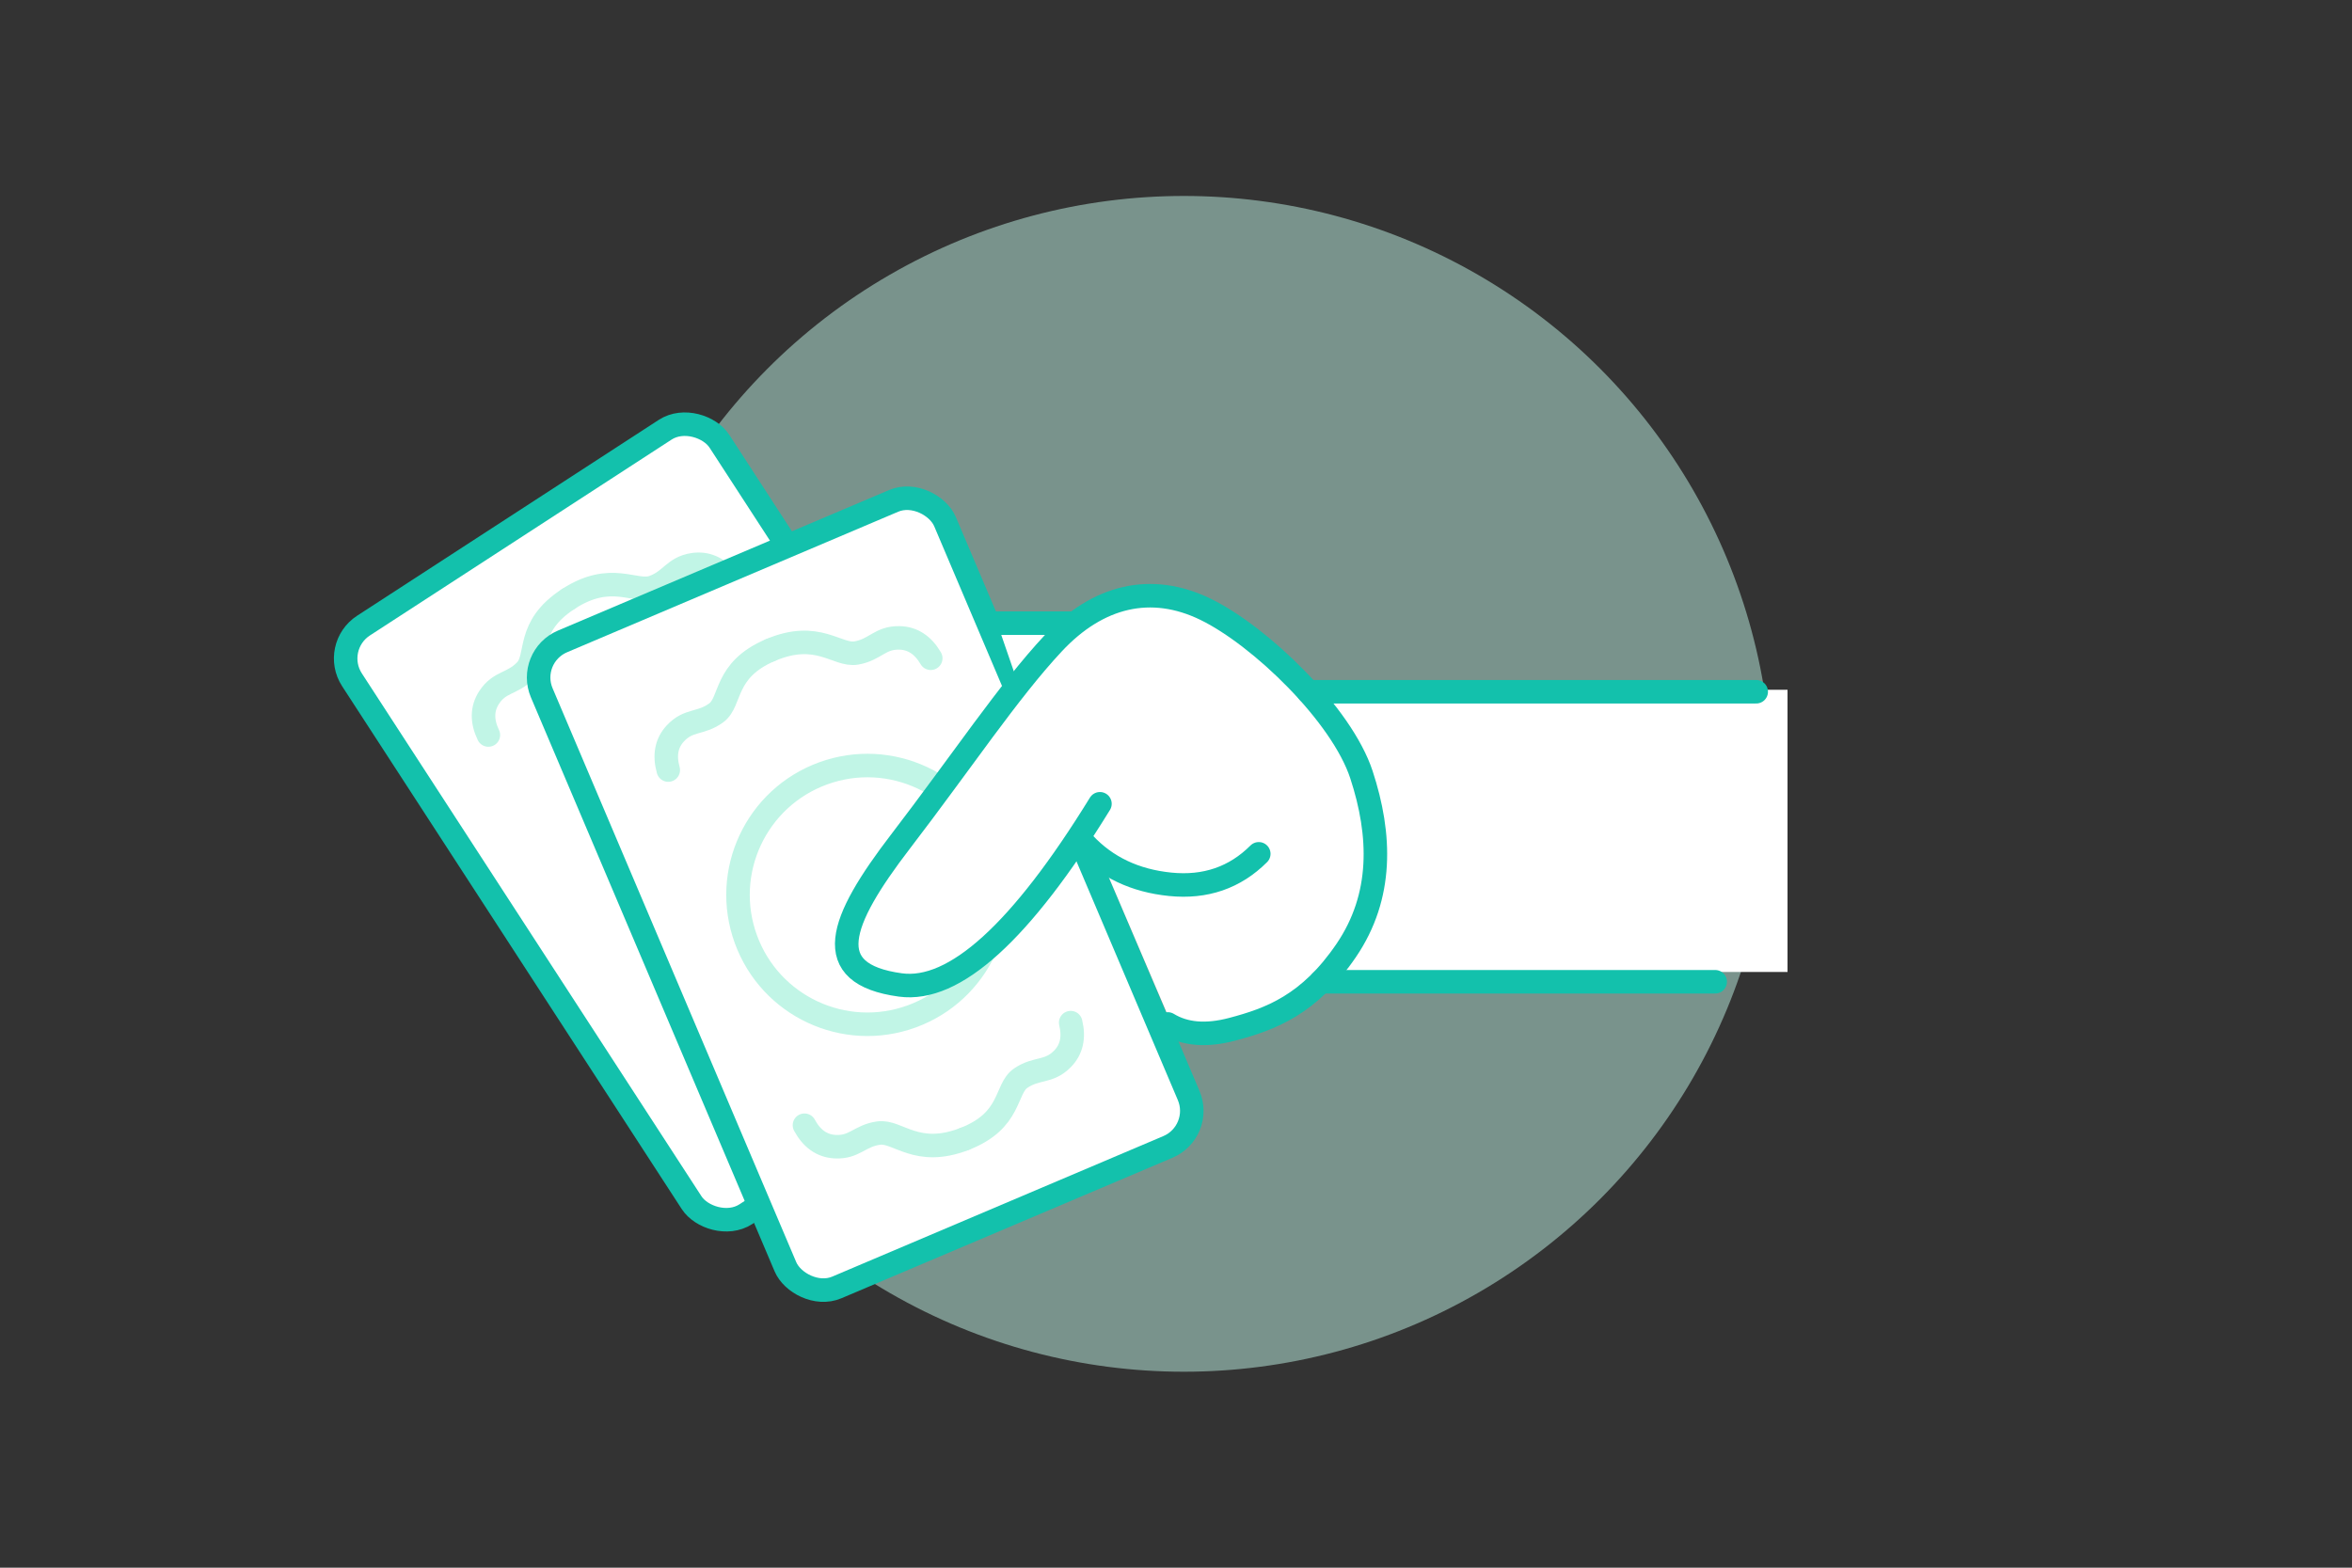<svg width="300" height="200" viewBox="0 0 300 200" xmlns="http://www.w3.org/2000/svg"><rect x="0" y="0" width="300" height="200" fill="#333333" stroke="none"/><g id="onboarding" fill="none" fill-rule="evenodd"><g id="onboarding_3" transform="translate(-570 -163)"><g id="Group-4" transform="translate(570 163)"><path id="Rectangle-6" fill-opacity="0" fill="#FFF" fill-rule="nonzero" d="M0 0h300v200H0z"/><circle id="Oval" fill="#C1F5E6" opacity=".5" cx="151" cy="100" r="75"/><g id="Group-9" transform="translate(40 50)" fill-rule="nonzero"><rect id="Rectangle-2" stroke="#13C1AC" stroke-width="3" fill="#FFF" transform="rotate(-33 49.988 54.862)" x="22.048" y="10.094" width="55.881" height="89.537" rx="5"/><g id="Group-14" transform="rotate(-33 68.806 -10.257)" stroke="#C1F5E6" stroke-linecap="round" stroke-width="3"><g id="Group-12"><path d="M.371 9.72C.624 7.772 1.51 6.455 3.028 5.77c2.277-1.026 3.432.187 5.827-.377C11.25 4.829 11.825.72 18.371.72" id="Path-16"/><path d="M18.364 9.672c.252-1.95 1.137-3.267 2.656-3.95 2.278-1.027 3.432.185 5.827-.379 2.396-.563 3.37-4.625 9.916-4.625" id="Path-16" transform="matrix(-1 0 0 1 55.127 0)"/></g></g><rect id="Rectangle-2" stroke="#13C1AC" stroke-width="3" fill="#FFF" transform="rotate(-23 70.358 64.075)" x="42.418" y="19.307" width="55.881" height="89.537" rx="5"/><circle id="Oval-2" stroke="#C1F5E6" stroke-width="3" fill="#FFF" transform="rotate(-20 70.638 64.168)" cx="70.638" cy="64.168" r="16.5"/><path d="M87.463 30.282l9.787-.395c3.89-4.129 8.1-5.24 12.628-3.336 6.793 2.856 23.288 15.715 25.095 22.274 1.808 6.56 2.216 23.204-7.416 27.621-6.421 2.945-12.314 4.566-17.679 4.864l-1.086-2.15L98.04 53.99C93.926 61.418 91.187 65.754 89.823 67c-2.047 1.868-10.289 12.095-17.558 8.187-7.27-3.908-4.096-8.935 1.673-17.648 3.846-5.81 9.141-12.615 15.885-20.417l-2.36-6.84z" id="Path-14" fill="#FFF"/><path id="Rectangle-5" fill="#FFF" d="M124 38h64v36h-64z"/><path d="M100.299 52.543C90.235 68.893 81.75 76.599 74.845 75.658c-10.359-1.41-7.806-8.091 0-18.278 7.805-10.186 13.808-19.22 19.498-25.31 5.69-6.089 12.49-7.723 19.443-4.329 6.953 3.394 17.35 13.401 19.871 21.097 2.521 7.696 2.764 15.497-1.951 22.425-4.716 6.928-9.63 8.755-14.566 10.056-3.29.867-6.02.637-8.19-.688" id="Path-12" stroke="#13C1AC" stroke-width="3" stroke-linecap="round"/><path d="M95.5 29.5h-8" id="Line-3" stroke="#13C1AC" stroke-width="3" stroke-linecap="square"/><path d="M98.305 57.626c2.818 3.01 6.47 4.739 10.955 5.19 4.485.45 8.25-.846 11.298-3.889" id="Path-13" stroke="#13C1AC" stroke-width="3" stroke-linecap="round"/><path d="M126.87 38.25h57.137M128.5 75.25h50.275" id="Line-4" stroke="#13C1AC" stroke-width="3" stroke-linecap="round"/><g id="Group-14" transform="rotate(-23 117.371 -80.992)" stroke="#C1F5E6" stroke-linecap="round" stroke-width="3"><g id="Group-12"><path d="M.476 9.784c.252-1.95 1.138-3.266 2.656-3.95 2.278-1.026 3.433.186 5.828-.378 2.395-.564 2.97-4.672 9.516-4.672" id="Path-16"/><path d="M18.468 9.735c.252-1.95 1.138-3.266 2.656-3.95 2.278-1.026 3.433.186 5.828-.378 2.395-.564 3.37-4.625 9.916-4.625" id="Path-16" transform="matrix(-1 0 0 1 55.336 0)"/></g></g><g id="Group-14" transform="rotate(159 41.728 53.854)" stroke="#C1F5E6" stroke-linecap="round" stroke-width="3"><g id="Group-12"><path d="M.068 9.359c.252-1.95 1.138-3.267 2.656-3.95 2.278-1.027 3.433.185 5.828-.379C10.947 4.467 11.522.36 18.068.36" id="Path-16"/><path d="M18.06 9.31c.253-1.95 1.138-3.267 2.657-3.951 2.277-1.026 3.432.186 5.827-.378C28.94 4.417 29.914.356 36.46.356" id="Path-16" transform="matrix(-1 0 0 1 54.52 0)"/></g></g></g></g></g></g></svg>